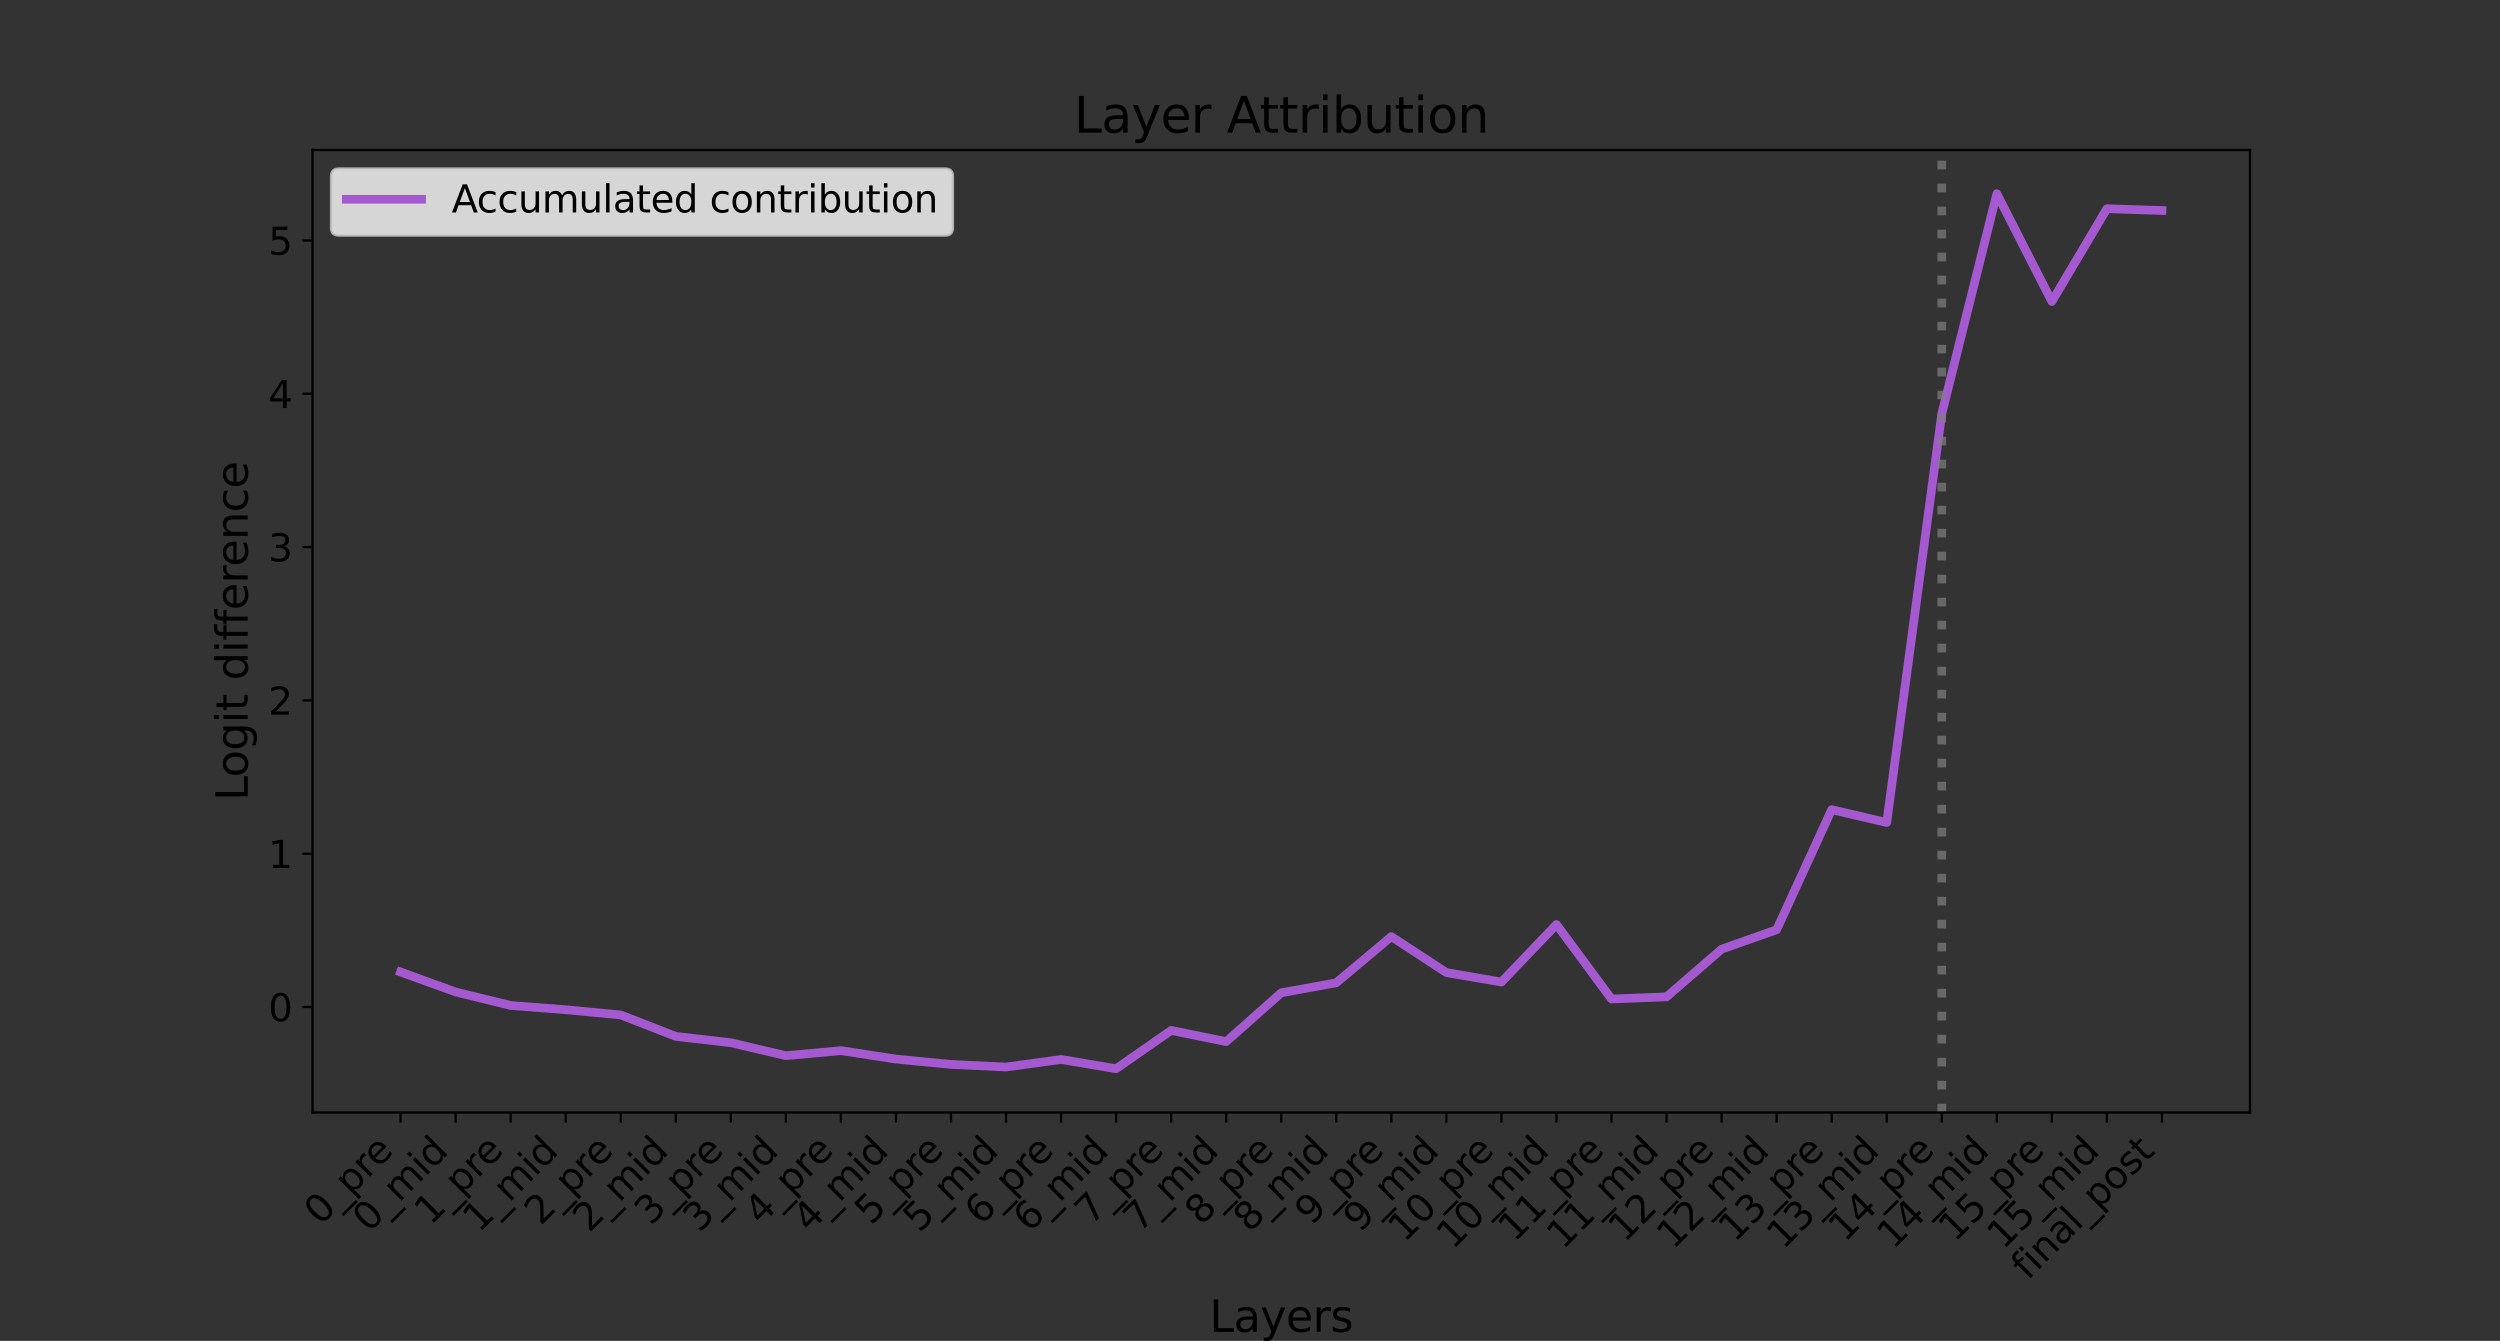 <?xml version="1.0" encoding="UTF-8" standalone="no"?>
<svg
   width="864pt"
   height="463.401pt"
   viewBox="0 0 864 463.401"
   version="1.1"
   id="svg295"
   xmlns:xlink="http://www.w3.org/1999/xlink"
   xmlns="http://www.w3.org/2000/svg"
   xmlns:svg="http://www.w3.org/2000/svg"
   xmlns:rdf="http://www.w3.org/1999/02/22-rdf-syntax-ns#"
   xmlns:cc="http://creativecommons.org/ns#"
   xmlns:dc="http://purl.org/dc/elements/1.1/">
  <rect x="0" y="0" width="864" height="463.401" fill="#333333" stroke="none"/>
  <defs
     id="defs1">
    <style
       type="text/css"
       id="style1">*{stroke-linejoin: round; stroke-linecap: butt}</style>
  </defs>
  <g
     id="figure_1">
    <g
       id="patch_1">
      <path
         d="M 0,432 H 864 V 0 H 0 Z"
         style="opacity:0;fill:none"
         id="path1" />
    </g>
    <g
       id="axes_1">
      <g
         id="patch_2">
        <path
           d="M 108,384.48 H 777.6 V 51.84 H 108 Z"
           style="fill:none"
           id="path2" />
      </g>
      <g
         id="matplotlib.axis_1">
        <g
           id="xtick_1">
          <g
             id="line2d_1">
            <defs
               id="defs2">
              <path
                 id="m84fe3a576f"
                 d="M 0,0 V 3.5"
                 style="stroke:#000000;stroke-width:0.8" />
            </defs>
            <g
               id="g2">
              <use
                 xlink:href="#m84fe3a576f"
                 x="138.436"
                 y="384.48"
                 style="stroke:#000000;stroke-width:0.8"
                 id="use2" />
            </g>
          </g>
          <g
             id="text_1">
            <!-- 0_pre -->
            <g
               transform="matrix(0.092,-0.092,-0.092,-0.092,110.76,423.811)"
               id="g7">
              <defs
                 id="defs3">
                <path
                   id="DejaVuSans-30"
                   d="m 2034,4250 q -487,0 -733,-480 -245,-479 -245,-1442 0,-959 245,-1439 246,-480 733,-480 491,0 736,480 246,480 246,1439 0,963 -246,1442 -245,480 -736,480 z m 0,500 q 785,0 1199,-621 414,-620 414,-1801 0,-1178 -414,-1799 -414,-620 -1199,-620 -784,0 -1198,620 -414,621 -414,1799 0,1181 414,1801 414,621 1198,621 z"
                   transform="scale(0.016)" />
                <path
                   id="DejaVuSans-5f"
                   d="m 3263,-1063 v -446 H -63 v 446 z"
                   transform="scale(0.016)" />
                <path
                   id="DejaVuSans-70"
                   d="M 1159,525 V -1331 H 581 v 4831 h 578 v -531 q 182,312 458,463 277,152 661,152 638,0 1036,-506 399,-506 399,-1331 0,-825 -399,-1332 -398,-506 -1036,-506 -384,0 -661,152 -276,152 -458,464 z m 1957,1222 q 0,634 -261,995 -261,361 -717,361 -457,0 -718,-361 -261,-361 -261,-995 0,-634 261,-995 261,-361 718,-361 456,0 717,361 261,361 261,995 z"
                   transform="scale(0.016)" />
                <path
                   id="DejaVuSans-72"
                   d="m 2631,2963 q -97,56 -211,82 -114,27 -251,27 -488,0 -749,-317 -261,-317 -261,-911 V 0 H 581 v 3500 h 578 v -544 q 182,319 472,473 291,155 707,155 59,0 131,-8 72,-7 159,-23 z"
                   transform="scale(0.016)" />
                <path
                   id="DejaVuSans-65"
                   d="M 3597,1894 V 1613 H 953 q 38,-594 358,-905 320,-311 892,-311 331,0 642,81 311,81 618,244 V 178 Q 3153,47 2828,-22 2503,-91 2169,-91 1331,-91 842,396 353,884 353,1716 q 0,859 464,1363 464,505 1252,505 706,0 1117,-455 411,-454 411,-1235 z m -575,169 q -6,471 -264,752 -258,282 -683,282 -481,0 -770,-272 -289,-272 -333,-766 z"
                   transform="scale(0.016)" />
              </defs>
              <use
                 xlink:href="#DejaVuSans-30"
                 id="use3" />
              <use
                 xlink:href="#DejaVuSans-5f"
                 transform="translate(63.623)"
                 id="use4" />
              <use
                 xlink:href="#DejaVuSans-70"
                 transform="translate(113.623)"
                 id="use5" />
              <use
                 xlink:href="#DejaVuSans-72"
                 transform="translate(177.1)"
                 id="use6" />
              <use
                 xlink:href="#DejaVuSans-65"
                 transform="translate(215.963)"
                 id="use7" />
            </g>
          </g>
        </g>
        <g
           id="xtick_2">
          <g
             id="line2d_2">
            <g
               id="g8">
              <use
                 xlink:href="#m84fe3a576f"
                 x="157.459"
                 y="384.48"
                 style="stroke:#000000;stroke-width:0.8"
                 id="use8" />
            </g>
          </g>
          <g
             id="text_2">
            <!-- 0_mid -->
            <g
               transform="matrix(0.092,-0.092,-0.092,-0.092,127.503,426.253)"
               id="g13">
              <defs
                 id="defs8">
                <path
                   id="DejaVuSans-6d"
                   d="m 3328,2828 q 216,388 516,572 300,184 706,184 547,0 844,-383 297,-382 297,-1088 V 0 h -578 v 2094 q 0,503 -179,746 -178,244 -543,244 -447,0 -707,-297 -259,-296 -259,-809 V 0 h -578 v 2094 q 0,506 -178,748 -178,242 -550,242 -441,0 -701,-298 -259,-298 -259,-808 V 0 H 581 v 3500 h 578 v -544 q 197,322 472,475 275,153 653,153 382,0 649,-194 267,-193 395,-562 z"
                   transform="scale(0.016)" />
                <path
                   id="DejaVuSans-69"
                   d="m 603,3500 h 575 V 0 H 603 Z m 0,1363 h 575 V 4134 H 603 Z"
                   transform="scale(0.016)" />
                <path
                   id="DejaVuSans-64"
                   d="m 2906,2969 v 1894 h 575 V 0 H 2906 V 525 Q 2725,213 2448,61 2172,-91 1784,-91 1150,-91 751,415 353,922 353,1747 q 0,825 398,1331 399,506 1033,506 388,0 664,-152 277,-151 458,-463 z M 947,1747 q 0,-634 261,-995 261,-361 717,-361 456,0 718,361 263,361 263,995 0,634 -263,995 -262,361 -718,361 -456,0 -717,-361 -261,-361 -261,-995 z"
                   transform="scale(0.016)" />
              </defs>
              <use
                 xlink:href="#DejaVuSans-30"
                 id="use9" />
              <use
                 xlink:href="#DejaVuSans-5f"
                 transform="translate(63.623)"
                 id="use10" />
              <use
                 xlink:href="#DejaVuSans-6d"
                 transform="translate(113.623)"
                 id="use11" />
              <use
                 xlink:href="#DejaVuSans-69"
                 transform="translate(211.035)"
                 id="use12" />
              <use
                 xlink:href="#DejaVuSans-64"
                 transform="translate(238.818)"
                 id="use13" />
            </g>
          </g>
        </g>
        <g
           id="xtick_3">
          <g
             id="line2d_3">
            <g
               id="g14">
              <use
                 xlink:href="#m84fe3a576f"
                 x="176.482"
                 y="384.48"
                 style="stroke:#000000;stroke-width:0.8"
                 id="use14" />
            </g>
          </g>
          <g
             id="text_3">
            <!-- 1_pre -->
            <g
               transform="matrix(0.092,-0.092,-0.092,-0.092,148.806,423.718)"
               id="g19">
              <defs
                 id="defs14">
                <path
                   id="DejaVuSans-31"
                   d="M 794,531 H 1825 V 4091 L 703,3866 v 575 l 1116,225 h 631 V 531 H 3481 V 0 H 794 Z"
                   transform="scale(0.016)" />
              </defs>
              <use
                 xlink:href="#DejaVuSans-31"
                 id="use15" />
              <use
                 xlink:href="#DejaVuSans-5f"
                 transform="translate(63.623)"
                 id="use16" />
              <use
                 xlink:href="#DejaVuSans-70"
                 transform="translate(113.623)"
                 id="use17" />
              <use
                 xlink:href="#DejaVuSans-72"
                 transform="translate(177.1)"
                 id="use18" />
              <use
                 xlink:href="#DejaVuSans-65"
                 transform="translate(215.963)"
                 id="use19" />
            </g>
          </g>
        </g>
        <g
           id="xtick_4">
          <g
             id="line2d_4">
            <g
               id="g20">
              <use
                 xlink:href="#m84fe3a576f"
                 x="195.505"
                 y="384.48"
                 style="stroke:#000000;stroke-width:0.8"
                 id="use20" />
            </g>
          </g>
          <g
             id="text_4">
            <!-- 1_mid -->
            <g
               transform="matrix(0.092,-0.092,-0.092,-0.092,165.549,426.253)"
               id="g25">
              <use
                 xlink:href="#DejaVuSans-31"
                 id="use21" />
              <use
                 xlink:href="#DejaVuSans-5f"
                 transform="translate(63.623)"
                 id="use22" />
              <use
                 xlink:href="#DejaVuSans-6d"
                 transform="translate(113.623)"
                 id="use23" />
              <use
                 xlink:href="#DejaVuSans-69"
                 transform="translate(211.035)"
                 id="use24" />
              <use
                 xlink:href="#DejaVuSans-64"
                 transform="translate(238.818)"
                 id="use25" />
            </g>
          </g>
        </g>
        <g
           id="xtick_5">
          <g
             id="line2d_5">
            <g
               id="g26">
              <use
                 xlink:href="#m84fe3a576f"
                 x="214.527"
                 y="384.48"
                 style="stroke:#000000;stroke-width:0.8"
                 id="use26" />
            </g>
          </g>
          <g
             id="text_5">
            <!-- 2_pre -->
            <g
               transform="matrix(0.092,-0.092,-0.092,-0.092,186.851,423.811)"
               id="g31">
              <defs
                 id="defs26">
                <path
                   id="DejaVuSans-32"
                   d="M 1228,531 H 3431 V 0 H 469 v 531 q 359,372 979,998 621,627 780,809 303,340 423,576 121,236 121,464 0,372 -261,606 -261,235 -680,235 -297,0 -627,-103 -329,-103 -704,-313 v 638 q 381,153 712,231 332,78 607,78 725,0 1156,-363 431,-362 431,-968 0,-288 -108,-546 -107,-257 -392,-607 -78,-91 -497,-524 Q 1991,1309 1228,531 Z"
                   transform="scale(0.016)" />
              </defs>
              <use
                 xlink:href="#DejaVuSans-32"
                 id="use27" />
              <use
                 xlink:href="#DejaVuSans-5f"
                 transform="translate(63.623)"
                 id="use28" />
              <use
                 xlink:href="#DejaVuSans-70"
                 transform="translate(113.623)"
                 id="use29" />
              <use
                 xlink:href="#DejaVuSans-72"
                 transform="translate(177.1)"
                 id="use30" />
              <use
                 xlink:href="#DejaVuSans-65"
                 transform="translate(215.963)"
                 id="use31" />
            </g>
          </g>
        </g>
        <g
           id="xtick_6">
          <g
             id="line2d_6">
            <g
               id="g32">
              <use
                 xlink:href="#m84fe3a576f"
                 x="233.55"
                 y="384.48"
                 style="stroke:#000000;stroke-width:0.8"
                 id="use32" />
            </g>
          </g>
          <g
             id="text_6">
            <!-- 2_mid -->
            <g
               transform="matrix(0.092,-0.092,-0.092,-0.092,203.594,426.253)"
               id="g37">
              <use
                 xlink:href="#DejaVuSans-32"
                 id="use33" />
              <use
                 xlink:href="#DejaVuSans-5f"
                 transform="translate(63.623)"
                 id="use34" />
              <use
                 xlink:href="#DejaVuSans-6d"
                 transform="translate(113.623)"
                 id="use35" />
              <use
                 xlink:href="#DejaVuSans-69"
                 transform="translate(211.035)"
                 id="use36" />
              <use
                 xlink:href="#DejaVuSans-64"
                 transform="translate(238.818)"
                 id="use37" />
            </g>
          </g>
        </g>
        <g
           id="xtick_7">
          <g
             id="line2d_7">
            <g
               id="g38">
              <use
                 xlink:href="#m84fe3a576f"
                 x="252.573"
                 y="384.48"
                 style="stroke:#000000;stroke-width:0.8"
                 id="use38" />
            </g>
          </g>
          <g
             id="text_7">
            <!-- 3_pre -->
            <g
               transform="matrix(0.092,-0.092,-0.092,-0.092,224.896,423.811)"
               id="g43">
              <defs
                 id="defs38">
                <path
                   id="DejaVuSans-33"
                   d="m 2597,2516 q 453,-97 707,-404 255,-306 255,-756 0,-690 -475,-1069 -475,-378 -1350,-378 -293,0 -604,58 -311,58 -642,174 v 609 q 262,-153 574,-231 313,-78 654,-78 593,0 904,234 311,234 311,681 0,413 -289,645 -289,233 -804,233 h -544 v 519 h 569 q 465,0 712,186 247,186 247,536 0,359 -255,551 -254,193 -729,193 -260,0 -557,-57 -297,-56 -653,-174 v 562 q 360,100 674,150 314,50 592,50 719,0 1137,-327 419,-326 419,-882 0,-388 -222,-655 -222,-267 -631,-370 z"
                   transform="scale(0.016)" />
              </defs>
              <use
                 xlink:href="#DejaVuSans-33"
                 id="use39" />
              <use
                 xlink:href="#DejaVuSans-5f"
                 transform="translate(63.623)"
                 id="use40" />
              <use
                 xlink:href="#DejaVuSans-70"
                 transform="translate(113.623)"
                 id="use41" />
              <use
                 xlink:href="#DejaVuSans-72"
                 transform="translate(177.1)"
                 id="use42" />
              <use
                 xlink:href="#DejaVuSans-65"
                 transform="translate(215.963)"
                 id="use43" />
            </g>
          </g>
        </g>
        <g
           id="xtick_8">
          <g
             id="line2d_8">
            <g
               id="g44">
              <use
                 xlink:href="#m84fe3a576f"
                 x="271.595"
                 y="384.48"
                 style="stroke:#000000;stroke-width:0.8"
                 id="use44" />
            </g>
          </g>
          <g
             id="text_8">
            <!-- 3_mid -->
            <g
               transform="matrix(0.092,-0.092,-0.092,-0.092,241.64,426.253)"
               id="g49">
              <use
                 xlink:href="#DejaVuSans-33"
                 id="use45" />
              <use
                 xlink:href="#DejaVuSans-5f"
                 transform="translate(63.623)"
                 id="use46" />
              <use
                 xlink:href="#DejaVuSans-6d"
                 transform="translate(113.623)"
                 id="use47" />
              <use
                 xlink:href="#DejaVuSans-69"
                 transform="translate(211.035)"
                 id="use48" />
              <use
                 xlink:href="#DejaVuSans-64"
                 transform="translate(238.818)"
                 id="use49" />
            </g>
          </g>
        </g>
        <g
           id="xtick_9">
          <g
             id="line2d_9">
            <g
               id="g50">
              <use
                 xlink:href="#m84fe3a576f"
                 x="290.618"
                 y="384.48"
                 style="stroke:#000000;stroke-width:0.8"
                 id="use50" />
            </g>
          </g>
          <g
             id="text_9">
            <!-- 4_pre -->
            <g
               transform="matrix(0.092,-0.092,-0.092,-0.092,262.942,423.718)"
               id="g55">
              <defs
                 id="defs50">
                <path
                   id="DejaVuSans-34"
                   d="M 2419,4116 825,1625 h 1594 z m -166,550 h 794 V 1625 h 666 V 1100 H 3047 V 0 H 2419 V 1100 H 313 v 609 z"
                   transform="scale(0.016)" />
              </defs>
              <use
                 xlink:href="#DejaVuSans-34"
                 id="use51" />
              <use
                 xlink:href="#DejaVuSans-5f"
                 transform="translate(63.623)"
                 id="use52" />
              <use
                 xlink:href="#DejaVuSans-70"
                 transform="translate(113.623)"
                 id="use53" />
              <use
                 xlink:href="#DejaVuSans-72"
                 transform="translate(177.1)"
                 id="use54" />
              <use
                 xlink:href="#DejaVuSans-65"
                 transform="translate(215.963)"
                 id="use55" />
            </g>
          </g>
        </g>
        <g
           id="xtick_10">
          <g
             id="line2d_10">
            <g
               id="g56">
              <use
                 xlink:href="#m84fe3a576f"
                 x="309.641"
                 y="384.48"
                 style="stroke:#000000;stroke-width:0.8"
                 id="use56" />
            </g>
          </g>
          <g
             id="text_10">
            <!-- 4_mid -->
            <g
               transform="matrix(0.092,-0.092,-0.092,-0.092,279.685,426.253)"
               id="g61">
              <use
                 xlink:href="#DejaVuSans-34"
                 id="use57" />
              <use
                 xlink:href="#DejaVuSans-5f"
                 transform="translate(63.623)"
                 id="use58" />
              <use
                 xlink:href="#DejaVuSans-6d"
                 transform="translate(113.623)"
                 id="use59" />
              <use
                 xlink:href="#DejaVuSans-69"
                 transform="translate(211.035)"
                 id="use60" />
              <use
                 xlink:href="#DejaVuSans-64"
                 transform="translate(238.818)"
                 id="use61" />
            </g>
          </g>
        </g>
        <g
           id="xtick_11">
          <g
             id="line2d_11">
            <g
               id="g62">
              <use
                 xlink:href="#m84fe3a576f"
                 x="328.664"
                 y="384.48"
                 style="stroke:#000000;stroke-width:0.8"
                 id="use62" />
            </g>
          </g>
          <g
             id="text_11">
            <!-- 5_pre -->
            <g
               transform="matrix(0.092,-0.092,-0.092,-0.092,300.987,423.718)"
               id="g67">
              <defs
                 id="defs62">
                <path
                   id="DejaVuSans-35"
                   d="M 691,4666 H 3169 V 4134 H 1269 V 2991 q 137,47 274,70 138,23 276,23 781,0 1237,-428 457,-428 457,-1159 Q 3513,744 3044,326 2575,-91 1722,-91 1428,-91 1123,-41 819,9 494,109 v 635 q 281,-153 581,-228 300,-75 634,-75 541,0 856,284 316,284 316,772 0,487 -316,771 -315,285 -856,285 -253,0 -505,-56 -251,-56 -513,-175 z"
                   transform="scale(0.016)" />
              </defs>
              <use
                 xlink:href="#DejaVuSans-35"
                 id="use63" />
              <use
                 xlink:href="#DejaVuSans-5f"
                 transform="translate(63.623)"
                 id="use64" />
              <use
                 xlink:href="#DejaVuSans-70"
                 transform="translate(113.623)"
                 id="use65" />
              <use
                 xlink:href="#DejaVuSans-72"
                 transform="translate(177.1)"
                 id="use66" />
              <use
                 xlink:href="#DejaVuSans-65"
                 transform="translate(215.963)"
                 id="use67" />
            </g>
          </g>
        </g>
        <g
           id="xtick_12">
          <g
             id="line2d_12">
            <g
               id="g68">
              <use
                 xlink:href="#m84fe3a576f"
                 x="347.686"
                 y="384.48"
                 style="stroke:#000000;stroke-width:0.8"
                 id="use68" />
            </g>
          </g>
          <g
             id="text_12">
            <!-- 5_mid -->
            <g
               transform="matrix(0.092,-0.092,-0.092,-0.092,317.731,426.253)"
               id="g73">
              <use
                 xlink:href="#DejaVuSans-35"
                 id="use69" />
              <use
                 xlink:href="#DejaVuSans-5f"
                 transform="translate(63.623)"
                 id="use70" />
              <use
                 xlink:href="#DejaVuSans-6d"
                 transform="translate(113.623)"
                 id="use71" />
              <use
                 xlink:href="#DejaVuSans-69"
                 transform="translate(211.035)"
                 id="use72" />
              <use
                 xlink:href="#DejaVuSans-64"
                 transform="translate(238.818)"
                 id="use73" />
            </g>
          </g>
        </g>
        <g
           id="xtick_13">
          <g
             id="line2d_13">
            <g
               id="g74">
              <use
                 xlink:href="#m84fe3a576f"
                 x="366.709"
                 y="384.48"
                 style="stroke:#000000;stroke-width:0.8"
                 id="use74" />
            </g>
          </g>
          <g
             id="text_13">
            <!-- 6_pre -->
            <g
               transform="matrix(0.092,-0.092,-0.092,-0.092,339.033,423.811)"
               id="g79">
              <defs
                 id="defs74">
                <path
                   id="DejaVuSans-36"
                   d="m 2113,2584 q -425,0 -674,-291 -248,-290 -248,-796 0,-503 248,-796 249,-292 674,-292 425,0 673,292 248,293 248,796 0,506 -248,796 -248,291 -673,291 z m 1253,1979 v -575 q -238,112 -480,171 -242,60 -480,60 -625,0 -955,-422 -329,-422 -376,-1275 184,272 462,417 279,145 613,145 703,0 1111,-427 408,-426 408,-1160 0,-719 -425,-1154 -425,-434 -1131,-434 -810,0 -1238,620 -428,621 -428,1799 0,1106 525,1764 525,658 1409,658 238,0 480,-47 242,-47 505,-140 z"
                   transform="scale(0.016)" />
              </defs>
              <use
                 xlink:href="#DejaVuSans-36"
                 id="use75" />
              <use
                 xlink:href="#DejaVuSans-5f"
                 transform="translate(63.623)"
                 id="use76" />
              <use
                 xlink:href="#DejaVuSans-70"
                 transform="translate(113.623)"
                 id="use77" />
              <use
                 xlink:href="#DejaVuSans-72"
                 transform="translate(177.1)"
                 id="use78" />
              <use
                 xlink:href="#DejaVuSans-65"
                 transform="translate(215.963)"
                 id="use79" />
            </g>
          </g>
        </g>
        <g
           id="xtick_14">
          <g
             id="line2d_14">
            <g
               id="g80">
              <use
                 xlink:href="#m84fe3a576f"
                 x="385.732"
                 y="384.48"
                 style="stroke:#000000;stroke-width:0.8"
                 id="use80" />
            </g>
          </g>
          <g
             id="text_14">
            <!-- 6_mid -->
            <g
               transform="matrix(0.092,-0.092,-0.092,-0.092,355.776,426.253)"
               id="g85">
              <use
                 xlink:href="#DejaVuSans-36"
                 id="use81" />
              <use
                 xlink:href="#DejaVuSans-5f"
                 transform="translate(63.623)"
                 id="use82" />
              <use
                 xlink:href="#DejaVuSans-6d"
                 transform="translate(113.623)"
                 id="use83" />
              <use
                 xlink:href="#DejaVuSans-69"
                 transform="translate(211.035)"
                 id="use84" />
              <use
                 xlink:href="#DejaVuSans-64"
                 transform="translate(238.818)"
                 id="use85" />
            </g>
          </g>
        </g>
        <g
           id="xtick_15">
          <g
             id="line2d_15">
            <g
               id="g86">
              <use
                 xlink:href="#m84fe3a576f"
                 x="404.755"
                 y="384.48"
                 style="stroke:#000000;stroke-width:0.8"
                 id="use86" />
            </g>
          </g>
          <g
             id="text_15">
            <!-- 7_pre -->
            <g
               transform="matrix(0.092,-0.092,-0.092,-0.092,377.078,423.718)"
               id="g91">
              <defs
                 id="defs86">
                <path
                   id="DejaVuSans-37"
                   d="M 525,4666 H 3525 V 4397 L 1831,0 H 1172 L 2766,4134 H 525 Z"
                   transform="scale(0.016)" />
              </defs>
              <use
                 xlink:href="#DejaVuSans-37"
                 id="use87" />
              <use
                 xlink:href="#DejaVuSans-5f"
                 transform="translate(63.623)"
                 id="use88" />
              <use
                 xlink:href="#DejaVuSans-70"
                 transform="translate(113.623)"
                 id="use89" />
              <use
                 xlink:href="#DejaVuSans-72"
                 transform="translate(177.1)"
                 id="use90" />
              <use
                 xlink:href="#DejaVuSans-65"
                 transform="translate(215.963)"
                 id="use91" />
            </g>
          </g>
        </g>
        <g
           id="xtick_16">
          <g
             id="line2d_16">
            <g
               id="g92">
              <use
                 xlink:href="#m84fe3a576f"
                 x="423.777"
                 y="384.48"
                 style="stroke:#000000;stroke-width:0.8"
                 id="use92" />
            </g>
          </g>
          <g
             id="text_16">
            <!-- 7_mid -->
            <g
               transform="matrix(0.092,-0.092,-0.092,-0.092,393.822,426.253)"
               id="g97">
              <use
                 xlink:href="#DejaVuSans-37"
                 id="use93" />
              <use
                 xlink:href="#DejaVuSans-5f"
                 transform="translate(63.623)"
                 id="use94" />
              <use
                 xlink:href="#DejaVuSans-6d"
                 transform="translate(113.623)"
                 id="use95" />
              <use
                 xlink:href="#DejaVuSans-69"
                 transform="translate(211.035)"
                 id="use96" />
              <use
                 xlink:href="#DejaVuSans-64"
                 transform="translate(238.818)"
                 id="use97" />
            </g>
          </g>
        </g>
        <g
           id="xtick_17">
          <g
             id="line2d_17">
            <g
               id="g98">
              <use
                 xlink:href="#m84fe3a576f"
                 x="442.8"
                 y="384.48"
                 style="stroke:#000000;stroke-width:0.8"
                 id="use98" />
            </g>
          </g>
          <g
             id="text_17">
            <!-- 8_pre -->
            <g
               transform="matrix(0.092,-0.092,-0.092,-0.092,415.124,423.811)"
               id="g103">
              <defs
                 id="defs98">
                <path
                   id="DejaVuSans-38"
                   d="m 2034,2216 q -450,0 -708,-241 -257,-241 -257,-662 0,-422 257,-663 258,-241 708,-241 450,0 709,242 260,243 260,662 0,421 -258,662 -257,241 -711,241 z m -631,268 q -406,100 -633,378 -226,279 -226,679 0,559 398,884 399,325 1092,325 697,0 1094,-325 397,-325 397,-884 0,-400 -227,-679 -226,-278 -629,-378 456,-106 710,-416 255,-309 255,-755 Q 3634,634 3220,271 2806,-91 2034,-91 1263,-91 848,271 434,634 434,1313 q 0,446 256,755 257,310 713,416 z m -231,997 q 0,-362 226,-565 227,-203 636,-203 407,0 636,203 230,203 230,565 0,363 -230,566 -229,203 -636,203 -409,0 -636,-203 -226,-203 -226,-566 z"
                   transform="scale(0.016)" />
              </defs>
              <use
                 xlink:href="#DejaVuSans-38"
                 id="use99" />
              <use
                 xlink:href="#DejaVuSans-5f"
                 transform="translate(63.623)"
                 id="use100" />
              <use
                 xlink:href="#DejaVuSans-70"
                 transform="translate(113.623)"
                 id="use101" />
              <use
                 xlink:href="#DejaVuSans-72"
                 transform="translate(177.1)"
                 id="use102" />
              <use
                 xlink:href="#DejaVuSans-65"
                 transform="translate(215.963)"
                 id="use103" />
            </g>
          </g>
        </g>
        <g
           id="xtick_18">
          <g
             id="line2d_18">
            <g
               id="g104">
              <use
                 xlink:href="#m84fe3a576f"
                 x="461.823"
                 y="384.48"
                 style="stroke:#000000;stroke-width:0.8"
                 id="use104" />
            </g>
          </g>
          <g
             id="text_18">
            <!-- 8_mid -->
            <g
               transform="matrix(0.092,-0.092,-0.092,-0.092,431.867,426.253)"
               id="g109">
              <use
                 xlink:href="#DejaVuSans-38"
                 id="use105" />
              <use
                 xlink:href="#DejaVuSans-5f"
                 transform="translate(63.623)"
                 id="use106" />
              <use
                 xlink:href="#DejaVuSans-6d"
                 transform="translate(113.623)"
                 id="use107" />
              <use
                 xlink:href="#DejaVuSans-69"
                 transform="translate(211.035)"
                 id="use108" />
              <use
                 xlink:href="#DejaVuSans-64"
                 transform="translate(238.818)"
                 id="use109" />
            </g>
          </g>
        </g>
        <g
           id="xtick_19">
          <g
             id="line2d_19">
            <g
               id="g110">
              <use
                 xlink:href="#m84fe3a576f"
                 x="480.845"
                 y="384.48"
                 style="stroke:#000000;stroke-width:0.8"
                 id="use110" />
            </g>
          </g>
          <g
             id="text_19">
            <!-- 9_pre -->
            <g
               transform="matrix(0.092,-0.092,-0.092,-0.092,453.169,423.811)"
               id="g115">
              <defs
                 id="defs110">
                <path
                   id="DejaVuSans-39"
                   d="m 703,97 v 575 q 238,-113 481,-172 244,-59 479,-59 625,0 954,420 330,420 377,1277 -181,-269 -460,-413 -278,-144 -615,-144 -700,0 -1108,423 -408,424 -408,1159 0,718 425,1152 425,435 1131,435 810,0 1236,-621 427,-620 427,-1801 Q 3622,1225 3098,567 2575,-91 1691,-91 1453,-91 1209,-44 966,3 703,97 Z m 1256,1978 q 425,0 673,290 249,291 249,798 0,503 -249,795 -248,292 -673,292 -425,0 -673,-292 -248,-292 -248,-795 0,-507 248,-798 248,-290 673,-290 z"
                   transform="scale(0.016)" />
              </defs>
              <use
                 xlink:href="#DejaVuSans-39"
                 id="use111" />
              <use
                 xlink:href="#DejaVuSans-5f"
                 transform="translate(63.623)"
                 id="use112" />
              <use
                 xlink:href="#DejaVuSans-70"
                 transform="translate(113.623)"
                 id="use113" />
              <use
                 xlink:href="#DejaVuSans-72"
                 transform="translate(177.1)"
                 id="use114" />
              <use
                 xlink:href="#DejaVuSans-65"
                 transform="translate(215.963)"
                 id="use115" />
            </g>
          </g>
        </g>
        <g
           id="xtick_20">
          <g
             id="line2d_20">
            <g
               id="g116">
              <use
                 xlink:href="#m84fe3a576f"
                 x="499.868"
                 y="384.48"
                 style="stroke:#000000;stroke-width:0.8"
                 id="use116" />
            </g>
          </g>
          <g
             id="text_20">
            <!-- 9_mid -->
            <g
               transform="matrix(0.092,-0.092,-0.092,-0.092,469.912,426.253)"
               id="g121">
              <use
                 xlink:href="#DejaVuSans-39"
                 id="use117" />
              <use
                 xlink:href="#DejaVuSans-5f"
                 transform="translate(63.623)"
                 id="use118" />
              <use
                 xlink:href="#DejaVuSans-6d"
                 transform="translate(113.623)"
                 id="use119" />
              <use
                 xlink:href="#DejaVuSans-69"
                 transform="translate(211.035)"
                 id="use120" />
              <use
                 xlink:href="#DejaVuSans-64"
                 transform="translate(238.818)"
                 id="use121" />
            </g>
          </g>
        </g>
        <g
           id="xtick_21">
          <g
             id="line2d_21">
            <g
               id="g122">
              <use
                 xlink:href="#m84fe3a576f"
                 x="518.891"
                 y="384.48"
                 style="stroke:#000000;stroke-width:0.8"
                 id="use122" />
            </g>
          </g>
          <g
             id="text_21">
            <!-- 10_pre -->
            <g
               transform="matrix(0.092,-0.092,-0.092,-0.092,485.366,429.66)"
               id="g128">
              <use
                 xlink:href="#DejaVuSans-31"
                 id="use123" />
              <use
                 xlink:href="#DejaVuSans-30"
                 transform="translate(63.623)"
                 id="use124" />
              <use
                 xlink:href="#DejaVuSans-5f"
                 transform="translate(127.246)"
                 id="use125" />
              <use
                 xlink:href="#DejaVuSans-70"
                 transform="translate(177.246)"
                 id="use126" />
              <use
                 xlink:href="#DejaVuSans-72"
                 transform="translate(240.723)"
                 id="use127" />
              <use
                 xlink:href="#DejaVuSans-65"
                 transform="translate(279.586)"
                 id="use128" />
            </g>
          </g>
        </g>
        <g
           id="xtick_22">
          <g
             id="line2d_22">
            <g
               id="g129">
              <use
                 xlink:href="#m84fe3a576f"
                 x="537.914"
                 y="384.48"
                 style="stroke:#000000;stroke-width:0.8"
                 id="use129" />
            </g>
          </g>
          <g
             id="text_22">
            <!-- 10_mid -->
            <g
               transform="matrix(0.092,-0.092,-0.092,-0.092,502.109,432.102)"
               id="g135">
              <use
                 xlink:href="#DejaVuSans-31"
                 id="use130" />
              <use
                 xlink:href="#DejaVuSans-30"
                 transform="translate(63.623)"
                 id="use131" />
              <use
                 xlink:href="#DejaVuSans-5f"
                 transform="translate(127.246)"
                 id="use132" />
              <use
                 xlink:href="#DejaVuSans-6d"
                 transform="translate(177.246)"
                 id="use133" />
              <use
                 xlink:href="#DejaVuSans-69"
                 transform="translate(274.658)"
                 id="use134" />
              <use
                 xlink:href="#DejaVuSans-64"
                 transform="translate(302.441)"
                 id="use135" />
            </g>
          </g>
        </g>
        <g
           id="xtick_23">
          <g
             id="line2d_23">
            <g
               id="g136">
              <use
                 xlink:href="#m84fe3a576f"
                 x="556.936"
                 y="384.48"
                 style="stroke:#000000;stroke-width:0.8"
                 id="use136" />
            </g>
          </g>
          <g
             id="text_23">
            <!-- 11_pre -->
            <g
               transform="matrix(0.092,-0.092,-0.092,-0.092,523.411,429.567)"
               id="g142">
              <use
                 xlink:href="#DejaVuSans-31"
                 id="use137" />
              <use
                 xlink:href="#DejaVuSans-31"
                 transform="translate(63.623)"
                 id="use138" />
              <use
                 xlink:href="#DejaVuSans-5f"
                 transform="translate(127.246)"
                 id="use139" />
              <use
                 xlink:href="#DejaVuSans-70"
                 transform="translate(177.246)"
                 id="use140" />
              <use
                 xlink:href="#DejaVuSans-72"
                 transform="translate(240.723)"
                 id="use141" />
              <use
                 xlink:href="#DejaVuSans-65"
                 transform="translate(279.586)"
                 id="use142" />
            </g>
          </g>
        </g>
        <g
           id="xtick_24">
          <g
             id="line2d_24">
            <g
               id="g143">
              <use
                 xlink:href="#m84fe3a576f"
                 x="575.959"
                 y="384.48"
                 style="stroke:#000000;stroke-width:0.8"
                 id="use143" />
            </g>
          </g>
          <g
             id="text_24">
            <!-- 11_mid -->
            <g
               transform="matrix(0.092,-0.092,-0.092,-0.092,540.155,432.102)"
               id="g149">
              <use
                 xlink:href="#DejaVuSans-31"
                 id="use144" />
              <use
                 xlink:href="#DejaVuSans-31"
                 transform="translate(63.623)"
                 id="use145" />
              <use
                 xlink:href="#DejaVuSans-5f"
                 transform="translate(127.246)"
                 id="use146" />
              <use
                 xlink:href="#DejaVuSans-6d"
                 transform="translate(177.246)"
                 id="use147" />
              <use
                 xlink:href="#DejaVuSans-69"
                 transform="translate(274.658)"
                 id="use148" />
              <use
                 xlink:href="#DejaVuSans-64"
                 transform="translate(302.441)"
                 id="use149" />
            </g>
          </g>
        </g>
        <g
           id="xtick_25">
          <g
             id="line2d_25">
            <g
               id="g150">
              <use
                 xlink:href="#m84fe3a576f"
                 x="594.982"
                 y="384.48"
                 style="stroke:#000000;stroke-width:0.8"
                 id="use150" />
            </g>
          </g>
          <g
             id="text_25">
            <!-- 12_pre -->
            <g
               transform="matrix(0.092,-0.092,-0.092,-0.092,561.457,429.66)"
               id="g156">
              <use
                 xlink:href="#DejaVuSans-31"
                 id="use151" />
              <use
                 xlink:href="#DejaVuSans-32"
                 transform="translate(63.623)"
                 id="use152" />
              <use
                 xlink:href="#DejaVuSans-5f"
                 transform="translate(127.246)"
                 id="use153" />
              <use
                 xlink:href="#DejaVuSans-70"
                 transform="translate(177.246)"
                 id="use154" />
              <use
                 xlink:href="#DejaVuSans-72"
                 transform="translate(240.723)"
                 id="use155" />
              <use
                 xlink:href="#DejaVuSans-65"
                 transform="translate(279.586)"
                 id="use156" />
            </g>
          </g>
        </g>
        <g
           id="xtick_26">
          <g
             id="line2d_26">
            <g
               id="g157">
              <use
                 xlink:href="#m84fe3a576f"
                 x="614.005"
                 y="384.48"
                 style="stroke:#000000;stroke-width:0.8"
                 id="use157" />
            </g>
          </g>
          <g
             id="text_26">
            <!-- 12_mid -->
            <g
               transform="matrix(0.092,-0.092,-0.092,-0.092,578.2,432.102)"
               id="g163">
              <use
                 xlink:href="#DejaVuSans-31"
                 id="use158" />
              <use
                 xlink:href="#DejaVuSans-32"
                 transform="translate(63.623)"
                 id="use159" />
              <use
                 xlink:href="#DejaVuSans-5f"
                 transform="translate(127.246)"
                 id="use160" />
              <use
                 xlink:href="#DejaVuSans-6d"
                 transform="translate(177.246)"
                 id="use161" />
              <use
                 xlink:href="#DejaVuSans-69"
                 transform="translate(274.658)"
                 id="use162" />
              <use
                 xlink:href="#DejaVuSans-64"
                 transform="translate(302.441)"
                 id="use163" />
            </g>
          </g>
        </g>
        <g
           id="xtick_27">
          <g
             id="line2d_27">
            <g
               id="g164">
              <use
                 xlink:href="#m84fe3a576f"
                 x="633.027"
                 y="384.48"
                 style="stroke:#000000;stroke-width:0.8"
                 id="use164" />
            </g>
          </g>
          <g
             id="text_27">
            <!-- 13_pre -->
            <g
               transform="matrix(0.092,-0.092,-0.092,-0.092,599.502,429.66)"
               id="g170">
              <use
                 xlink:href="#DejaVuSans-31"
                 id="use165" />
              <use
                 xlink:href="#DejaVuSans-33"
                 transform="translate(63.623)"
                 id="use166" />
              <use
                 xlink:href="#DejaVuSans-5f"
                 transform="translate(127.246)"
                 id="use167" />
              <use
                 xlink:href="#DejaVuSans-70"
                 transform="translate(177.246)"
                 id="use168" />
              <use
                 xlink:href="#DejaVuSans-72"
                 transform="translate(240.723)"
                 id="use169" />
              <use
                 xlink:href="#DejaVuSans-65"
                 transform="translate(279.586)"
                 id="use170" />
            </g>
          </g>
        </g>
        <g
           id="xtick_28">
          <g
             id="line2d_28">
            <g
               id="g171">
              <use
                 xlink:href="#m84fe3a576f"
                 x="652.05"
                 y="384.48"
                 style="stroke:#000000;stroke-width:0.8"
                 id="use171" />
            </g>
          </g>
          <g
             id="text_28">
            <!-- 13_mid -->
            <g
               transform="matrix(0.092,-0.092,-0.092,-0.092,616.246,432.102)"
               id="g177">
              <use
                 xlink:href="#DejaVuSans-31"
                 id="use172" />
              <use
                 xlink:href="#DejaVuSans-33"
                 transform="translate(63.623)"
                 id="use173" />
              <use
                 xlink:href="#DejaVuSans-5f"
                 transform="translate(127.246)"
                 id="use174" />
              <use
                 xlink:href="#DejaVuSans-6d"
                 transform="translate(177.246)"
                 id="use175" />
              <use
                 xlink:href="#DejaVuSans-69"
                 transform="translate(274.658)"
                 id="use176" />
              <use
                 xlink:href="#DejaVuSans-64"
                 transform="translate(302.441)"
                 id="use177" />
            </g>
          </g>
        </g>
        <g
           id="xtick_29">
          <g
             id="line2d_29">
            <g
               id="g178">
              <use
                 xlink:href="#m84fe3a576f"
                 x="671.073"
                 y="384.48"
                 style="stroke:#000000;stroke-width:0.8"
                 id="use178" />
            </g>
          </g>
          <g
             id="text_29">
            <!-- 14_pre -->
            <g
               transform="matrix(0.092,-0.092,-0.092,-0.092,637.548,429.567)"
               id="g184">
              <use
                 xlink:href="#DejaVuSans-31"
                 id="use179" />
              <use
                 xlink:href="#DejaVuSans-34"
                 transform="translate(63.623)"
                 id="use180" />
              <use
                 xlink:href="#DejaVuSans-5f"
                 transform="translate(127.246)"
                 id="use181" />
              <use
                 xlink:href="#DejaVuSans-70"
                 transform="translate(177.246)"
                 id="use182" />
              <use
                 xlink:href="#DejaVuSans-72"
                 transform="translate(240.723)"
                 id="use183" />
              <use
                 xlink:href="#DejaVuSans-65"
                 transform="translate(279.586)"
                 id="use184" />
            </g>
          </g>
        </g>
        <g
           id="xtick_30">
          <g
             id="line2d_30">
            <g
               id="g185">
              <use
                 xlink:href="#m84fe3a576f"
                 x="690.095"
                 y="384.48"
                 style="stroke:#000000;stroke-width:0.8"
                 id="use185" />
            </g>
          </g>
          <g
             id="text_30">
            <!-- 14_mid -->
            <g
               transform="matrix(0.092,-0.092,-0.092,-0.092,654.291,432.102)"
               id="g191">
              <use
                 xlink:href="#DejaVuSans-31"
                 id="use186" />
              <use
                 xlink:href="#DejaVuSans-34"
                 transform="translate(63.623)"
                 id="use187" />
              <use
                 xlink:href="#DejaVuSans-5f"
                 transform="translate(127.246)"
                 id="use188" />
              <use
                 xlink:href="#DejaVuSans-6d"
                 transform="translate(177.246)"
                 id="use189" />
              <use
                 xlink:href="#DejaVuSans-69"
                 transform="translate(274.658)"
                 id="use190" />
              <use
                 xlink:href="#DejaVuSans-64"
                 transform="translate(302.441)"
                 id="use191" />
            </g>
          </g>
        </g>
        <g
           id="xtick_31">
          <g
             id="line2d_31">
            <g
               id="g192">
              <use
                 xlink:href="#m84fe3a576f"
                 x="709.118"
                 y="384.48"
                 style="stroke:#000000;stroke-width:0.8"
                 id="use192" />
            </g>
          </g>
          <g
             id="text_31">
            <!-- 15_pre -->
            <g
               transform="matrix(0.092,-0.092,-0.092,-0.092,675.593,429.567)"
               id="g198">
              <use
                 xlink:href="#DejaVuSans-31"
                 id="use193" />
              <use
                 xlink:href="#DejaVuSans-35"
                 transform="translate(63.623)"
                 id="use194" />
              <use
                 xlink:href="#DejaVuSans-5f"
                 transform="translate(127.246)"
                 id="use195" />
              <use
                 xlink:href="#DejaVuSans-70"
                 transform="translate(177.246)"
                 id="use196" />
              <use
                 xlink:href="#DejaVuSans-72"
                 transform="translate(240.723)"
                 id="use197" />
              <use
                 xlink:href="#DejaVuSans-65"
                 transform="translate(279.586)"
                 id="use198" />
            </g>
          </g>
        </g>
        <g
           id="xtick_32">
          <g
             id="line2d_32">
            <g
               id="g199">
              <use
                 xlink:href="#m84fe3a576f"
                 x="728.141"
                 y="384.48"
                 style="stroke:#000000;stroke-width:0.8"
                 id="use199" />
            </g>
          </g>
          <g
             id="text_32">
            <!-- 15_mid -->
            <g
               transform="matrix(0.092,-0.092,-0.092,-0.092,692.337,432.102)"
               id="g205">
              <use
                 xlink:href="#DejaVuSans-31"
                 id="use200" />
              <use
                 xlink:href="#DejaVuSans-35"
                 transform="translate(63.623)"
                 id="use201" />
              <use
                 xlink:href="#DejaVuSans-5f"
                 transform="translate(127.246)"
                 id="use202" />
              <use
                 xlink:href="#DejaVuSans-6d"
                 transform="translate(177.246)"
                 id="use203" />
              <use
                 xlink:href="#DejaVuSans-69"
                 transform="translate(274.658)"
                 id="use204" />
              <use
                 xlink:href="#DejaVuSans-64"
                 transform="translate(302.441)"
                 id="use205" />
            </g>
          </g>
        </g>
        <g
           id="xtick_33">
          <g
             id="line2d_33">
            <g
               id="g206">
              <use
                 xlink:href="#m84fe3a576f"
                 x="747.164"
                 y="384.48"
                 style="stroke:#000000;stroke-width:0.8"
                 id="use206" />
            </g>
          </g>
          <g
             id="text_33">
            <!-- final_post -->
            <g
               transform="matrix(0.092,-0.092,-0.092,-0.092,700.745,442.716)"
               id="g216">
              <defs
                 id="defs206">
                <path
                   id="DejaVuSans-66"
                   d="m 2375,4863 v -479 h -550 q -309,0 -430,-125 -120,-125 -120,-450 v -309 h 947 V 3053 H 1275 V 0 H 697 V 3053 H 147 v 447 h 550 v 244 q 0,584 272,851 272,268 862,268 z"
                   transform="scale(0.016)" />
                <path
                   id="DejaVuSans-6e"
                   d="M 3513,2113 V 0 h -575 v 2094 q 0,497 -194,743 -194,247 -581,247 -466,0 -735,-297 -269,-296 -269,-809 V 0 H 581 v 3500 h 578 v -544 q 207,316 486,472 280,156 646,156 603,0 912,-373 310,-373 310,-1098 z"
                   transform="scale(0.016)" />
                <path
                   id="DejaVuSans-61"
                   d="m 2194,1759 q -697,0 -966,-159 -269,-159 -269,-544 0,-306 202,-486 202,-179 548,-179 479,0 768,339 289,339 289,901 v 128 z m 1147,238 V 0 H 2766 V 531 Q 2569,213 2275,61 1981,-91 1556,-91 q -537,0 -855,302 -317,302 -317,808 0,590 395,890 396,300 1180,300 h 807 v 57 q 0,397 -261,614 -261,217 -733,217 -300,0 -585,-72 -284,-72 -546,-216 v 532 q 315,122 612,182 297,61 578,61 760,0 1135,-394 375,-393 375,-1193 z"
                   transform="scale(0.016)" />
                <path
                   id="DejaVuSans-6c"
                   d="m 603,4863 h 575 V 0 H 603 Z"
                   transform="scale(0.016)" />
                <path
                   id="DejaVuSans-6f"
                   d="m 1959,3097 q -462,0 -731,-361 -269,-361 -269,-989 0,-628 267,-989 268,-361 733,-361 460,0 728,362 269,363 269,988 0,622 -269,986 -268,364 -728,364 z m 0,487 q 750,0 1178,-488 429,-487 429,-1349 Q 3566,888 3137,398 2709,-91 1959,-91 1206,-91 779,398 353,888 353,1747 q 0,862 426,1349 427,488 1180,488 z"
                   transform="scale(0.016)" />
                <path
                   id="DejaVuSans-73"
                   d="m 2834,3397 v -544 q -243,125 -506,187 -262,63 -544,63 -428,0 -642,-131 -214,-131 -214,-394 0,-200 153,-314 153,-114 616,-217 l 197,-44 q 612,-131 870,-370 258,-239 258,-667 0,-488 -386,-773 Q 2250,-91 1575,-91 1294,-91 989,-36 684,19 347,128 v 594 q 319,-166 628,-249 309,-82 613,-82 406,0 624,139 219,139 219,392 0,234 -158,359 -157,125 -692,241 l -200,47 q -534,112 -772,345 -237,233 -237,639 0,494 350,762 350,269 994,269 318,0 599,-47 282,-46 519,-140 z"
                   transform="scale(0.016)" />
                <path
                   id="DejaVuSans-74"
                   d="M 1172,4494 V 3500 H 2356 V 3053 H 1172 V 1153 q 0,-428 117,-550 117,-122 477,-122 h 590 V 0 H 1766 Q 1100,0 847,248 594,497 594,1153 V 3053 H 172 v 447 h 422 v 994 z"
                   transform="scale(0.016)" />
              </defs>
              <use
                 xlink:href="#DejaVuSans-66"
                 id="use207" />
              <use
                 xlink:href="#DejaVuSans-69"
                 transform="translate(35.205)"
                 id="use208" />
              <use
                 xlink:href="#DejaVuSans-6e"
                 transform="translate(62.988)"
                 id="use209" />
              <use
                 xlink:href="#DejaVuSans-61"
                 transform="translate(126.367)"
                 id="use210" />
              <use
                 xlink:href="#DejaVuSans-6c"
                 transform="translate(187.646)"
                 id="use211" />
              <use
                 xlink:href="#DejaVuSans-5f"
                 transform="translate(215.43)"
                 id="use212" />
              <use
                 xlink:href="#DejaVuSans-70"
                 transform="translate(265.43)"
                 id="use213" />
              <use
                 xlink:href="#DejaVuSans-6f"
                 transform="translate(328.906)"
                 id="use214" />
              <use
                 xlink:href="#DejaVuSans-73"
                 transform="translate(390.088)"
                 id="use215" />
              <use
                 xlink:href="#DejaVuSans-74"
                 transform="translate(442.188)"
                 id="use216" />
            </g>
          </g>
        </g>
        <g
           id="text_34">
          <!-- Layers -->
          <g
             transform="matrix(0.15,0,0,-0.15,417.981,460.281)"
             id="g222">
            <defs
               id="defs216">
              <path
                 id="DejaVuSans-4c"
                 d="m 628,4666 h 631 V 531 H 3531 V 0 H 628 Z"
                 transform="scale(0.016)" />
              <path
                 id="DejaVuSans-79"
                 d="m 2059,-325 q -243,-625 -475,-815 -231,-191 -618,-191 H 506 v 481 h 338 q 237,0 368,113 132,112 291,531 L 1606,56 191,3500 H 800 L 1894,763 2988,3500 h 609 z"
                 transform="scale(0.016)" />
            </defs>
            <use
               xlink:href="#DejaVuSans-4c"
               id="use217" />
            <use
               xlink:href="#DejaVuSans-61"
               transform="translate(55.713)"
               id="use218" />
            <use
               xlink:href="#DejaVuSans-79"
               transform="translate(116.992)"
               id="use219" />
            <use
               xlink:href="#DejaVuSans-65"
               transform="translate(176.172)"
               id="use220" />
            <use
               xlink:href="#DejaVuSans-72"
               transform="translate(237.695)"
               id="use221" />
            <use
               xlink:href="#DejaVuSans-73"
               transform="translate(278.809)"
               id="use222" />
          </g>
        </g>
      </g>
      <g
         id="matplotlib.axis_2">
        <g
           id="ytick_1">
          <g
             id="line2d_34">
            <defs
               id="defs222">
              <path
                 id="m8fbdc59c26"
                 d="M 0,0 H -3.5"
                 style="stroke:#000000;stroke-width:0.8" />
            </defs>
            <g
               id="g223">
              <use
                 xlink:href="#m8fbdc59c26"
                 x="108"
                 y="348.017"
                 style="stroke:#000000;stroke-width:0.8"
                 id="use223" />
            </g>
          </g>
          <g
             id="text_35">
            <!-- 0 -->
            <g
               transform="matrix(0.13,0,0,-0.13,92.729,352.956)"
               id="g224">
              <use
                 xlink:href="#DejaVuSans-30"
                 id="use224" />
            </g>
          </g>
        </g>
        <g
           id="ytick_2">
          <g
             id="line2d_35">
            <g
               id="g225">
              <use
                 xlink:href="#m8fbdc59c26"
                 x="108"
                 y="295.034"
                 style="stroke:#000000;stroke-width:0.8"
                 id="use225" />
            </g>
          </g>
          <g
             id="text_36">
            <!-- 1 -->
            <g
               transform="matrix(0.13,0,0,-0.13,92.729,299.973)"
               id="g226">
              <use
                 xlink:href="#DejaVuSans-31"
                 id="use226" />
            </g>
          </g>
        </g>
        <g
           id="ytick_3">
          <g
             id="line2d_36">
            <g
               id="g227">
              <use
                 xlink:href="#m8fbdc59c26"
                 x="108"
                 y="242.051"
                 style="stroke:#000000;stroke-width:0.8"
                 id="use227" />
            </g>
          </g>
          <g
             id="text_37">
            <!-- 2 -->
            <g
               transform="matrix(0.13,0,0,-0.13,92.729,246.99)"
               id="g228">
              <use
                 xlink:href="#DejaVuSans-32"
                 id="use228" />
            </g>
          </g>
        </g>
        <g
           id="ytick_4">
          <g
             id="line2d_37">
            <g
               id="g229">
              <use
                 xlink:href="#m8fbdc59c26"
                 x="108"
                 y="189.069"
                 style="stroke:#000000;stroke-width:0.8"
                 id="use229" />
            </g>
          </g>
          <g
             id="text_38">
            <!-- 3 -->
            <g
               transform="matrix(0.13,0,0,-0.13,92.729,194.008)"
               id="g230">
              <use
                 xlink:href="#DejaVuSans-33"
                 id="use230" />
            </g>
          </g>
        </g>
        <g
           id="ytick_5">
          <g
             id="line2d_38">
            <g
               id="g231">
              <use
                 xlink:href="#m8fbdc59c26"
                 x="108"
                 y="136.086"
                 style="stroke:#000000;stroke-width:0.8"
                 id="use231" />
            </g>
          </g>
          <g
             id="text_39">
            <!-- 4 -->
            <g
               transform="matrix(0.13,0,0,-0.13,92.729,141.025)"
               id="g232">
              <use
                 xlink:href="#DejaVuSans-34"
                 id="use232" />
            </g>
          </g>
        </g>
        <g
           id="ytick_6">
          <g
             id="line2d_39">
            <g
               id="g233">
              <use
                 xlink:href="#m8fbdc59c26"
                 x="108"
                 y="83.103"
                 style="stroke:#000000;stroke-width:0.8"
                 id="use233" />
            </g>
          </g>
          <g
             id="text_40">
            <!-- 5 -->
            <g
               transform="matrix(0.13,0,0,-0.13,92.729,88.042)"
               id="g234">
              <use
                 xlink:href="#DejaVuSans-35"
                 id="use234" />
            </g>
          </g>
        </g>
        <g
           id="text_41">
          <!-- Logit difference -->
          <g
             transform="matrix(0,-0.15,-0.15,0,85.609,276.727)"
             id="g250">
            <defs
               id="defs234">
              <path
                 id="DejaVuSans-67"
                 d="m 2906,1791 q 0,625 -258,968 -257,344 -723,344 -462,0 -720,-344 -258,-343 -258,-968 0,-622 258,-966 258,-344 720,-344 466,0 723,344 258,344 258,966 z M 3481,434 q 0,-893 -397,-1329 -396,-436 -1215,-436 -303,0 -572,45 -269,45 -522,139 v 559 q 253,-137 500,-202 247,-66 503,-66 566,0 847,295 281,295 281,892 V 616 Q 2728,306 2450,153 2172,0 1784,0 1141,0 747,490 353,981 353,1791 q 0,812 394,1302 394,491 1037,491 388,0 666,-153 278,-153 456,-462 v 531 h 575 z"
                 transform="scale(0.016)" />
              <path
                 id="DejaVuSans-20"
                 transform="scale(0.016)"
                 d="" />
              <path
                 id="DejaVuSans-63"
                 d="m 3122,3366 v -538 q -244,135 -489,202 -245,67 -495,67 -560,0 -870,-355 -309,-354 -309,-995 0,-641 309,-996 310,-354 870,-354 250,0 495,67 245,67 489,202 V 134 Q 2881,22 2623,-34 2366,-91 2075,-91 1284,-91 818,406 353,903 353,1747 q 0,856 470,1346 471,491 1290,491 265,0 518,-55 253,-54 491,-163 z"
                 transform="scale(0.016)" />
            </defs>
            <use
               xlink:href="#DejaVuSans-4c"
               id="use235" />
            <use
               xlink:href="#DejaVuSans-6f"
               transform="translate(53.963)"
               id="use236" />
            <use
               xlink:href="#DejaVuSans-67"
               transform="translate(115.145)"
               id="use237" />
            <use
               xlink:href="#DejaVuSans-69"
               transform="translate(178.621)"
               id="use238" />
            <use
               xlink:href="#DejaVuSans-74"
               transform="translate(206.404)"
               id="use239" />
            <use
               xlink:href="#DejaVuSans-20"
               transform="translate(245.613)"
               id="use240" />
            <use
               xlink:href="#DejaVuSans-64"
               transform="translate(277.4)"
               id="use241" />
            <use
               xlink:href="#DejaVuSans-69"
               transform="translate(340.877)"
               id="use242" />
            <use
               xlink:href="#DejaVuSans-66"
               transform="translate(368.66)"
               id="use243" />
            <use
               xlink:href="#DejaVuSans-66"
               transform="translate(403.865)"
               id="use244" />
            <use
               xlink:href="#DejaVuSans-65"
               transform="translate(439.07)"
               id="use245" />
            <use
               xlink:href="#DejaVuSans-72"
               transform="translate(500.594)"
               id="use246" />
            <use
               xlink:href="#DejaVuSans-65"
               transform="translate(539.457)"
               id="use247" />
            <use
               xlink:href="#DejaVuSans-6e"
               transform="translate(600.98)"
               id="use248" />
            <use
               xlink:href="#DejaVuSans-63"
               transform="translate(664.359)"
               id="use249" />
            <use
               xlink:href="#DejaVuSans-65"
               transform="translate(719.34)"
               id="use250" />
          </g>
        </g>
      </g>
      <g
         id="line2d_40">
        <path
           d="m 138.436,335.916 19.023,6.907 19.023,4.67 19.023,1.464 19.023,1.817 19.023,7.404 19.023,2.186 19.023,4.482 19.023,-1.746 19.023,2.923 19.023,1.85 19.023,0.893 19.023,-2.613 19.023,3.208 19.023,-13.239 19.023,3.868 19.023,-16.874 19.023,-3.467 19.023,-15.962 19.023,12.444 19.023,3.266 19.023,-19.888 19.023,25.748 19.023,-0.741 19.023,-16.483 19.023,-6.713 19.023,-41.496 19.023,4.45 19.023,-141.253 19.023,-76.059 19.023,37.253 19.023,-32.079 19.023,0.621"
           clip-path="url(#pa68d041f5c)"
           style="fill:none;stroke:#a459d1;stroke-width:3;stroke-linecap:square"
           id="path250" />
      </g>
      <g
         id="line2d_41">
        <path
           d="M 671.073,384.48 V 51.84"
           clip-path="url(#pa68d041f5c)"
           style="fill:none;stroke:#808080;stroke-width:3;stroke-dasharray:3, 4.95;stroke-dashoffset:0;stroke-opacity:0.7"
           id="path251" />
      </g>
      <g
         id="patch_3">
        <path
           d="M 108,384.48 V 51.84"
           style="fill:none;stroke:#000000;stroke-width:0.8;stroke-linecap:square;stroke-linejoin:miter"
           id="path252" />
      </g>
      <g
         id="patch_4">
        <path
           d="M 777.6,384.48 V 51.84"
           style="fill:none;stroke:#000000;stroke-width:0.8;stroke-linecap:square;stroke-linejoin:miter"
           id="path253" />
      </g>
      <g
         id="patch_5">
        <path
           d="M 108,384.48 H 777.6"
           style="fill:none;stroke:#000000;stroke-width:0.8;stroke-linecap:square;stroke-linejoin:miter"
           id="path254" />
      </g>
      <g
         id="patch_6">
        <path
           d="M 108,51.84 H 777.6"
           style="fill:none;stroke:#000000;stroke-width:0.8;stroke-linecap:square;stroke-linejoin:miter"
           id="path255" />
      </g>
      <g
         id="text_42">
        <!-- Layer Attribution -->
        <g
           transform="matrix(0.17,0,0,-0.17,371.148,45.84)"
           id="g271">
          <defs
             id="defs255">
            <path
               id="DejaVuSans-41"
               d="M 2188,4044 1331,1722 h 1716 z m -357,622 h 716 L 4325,0 H 3669 L 3244,1197 H 1141 L 716,0 H 50 Z"
               transform="scale(0.016)" />
            <path
               id="DejaVuSans-62"
               d="m 3116,1747 q 0,634 -261,995 -261,361 -717,361 -457,0 -718,-361 -261,-361 -261,-995 0,-634 261,-995 261,-361 718,-361 456,0 717,361 261,361 261,995 z M 1159,2969 q 182,312 458,463 277,152 661,152 638,0 1036,-506 399,-506 399,-1331 Q 3713,922 3314,415 2916,-91 2278,-91 1894,-91 1617,61 1341,213 1159,525 V 0 H 581 v 4863 h 578 z"
               transform="scale(0.016)" />
            <path
               id="DejaVuSans-75"
               d="m 544,1381 v 2119 h 575 V 1403 q 0,-497 193,-746 194,-248 582,-248 465,0 735,297 271,297 271,810 v 1984 h 575 V 0 H 2900 V 538 Q 2691,219 2414,64 2138,-91 1772,-91 1169,-91 856,284 544,659 544,1381 Z m 1447,2203 z"
               transform="scale(0.016)" />
          </defs>
          <use
             xlink:href="#DejaVuSans-4c"
             id="use255" />
          <use
             xlink:href="#DejaVuSans-61"
             transform="translate(55.713)"
             id="use256" />
          <use
             xlink:href="#DejaVuSans-79"
             transform="translate(116.992)"
             id="use257" />
          <use
             xlink:href="#DejaVuSans-65"
             transform="translate(176.172)"
             id="use258" />
          <use
             xlink:href="#DejaVuSans-72"
             transform="translate(237.695)"
             id="use259" />
          <use
             xlink:href="#DejaVuSans-20"
             transform="translate(278.809)"
             id="use260" />
          <use
             xlink:href="#DejaVuSans-41"
             transform="translate(310.596)"
             id="use261" />
          <use
             xlink:href="#DejaVuSans-74"
             transform="translate(377.254)"
             id="use262" />
          <use
             xlink:href="#DejaVuSans-74"
             transform="translate(416.463)"
             id="use263" />
          <use
             xlink:href="#DejaVuSans-72"
             transform="translate(455.672)"
             id="use264" />
          <use
             xlink:href="#DejaVuSans-69"
             transform="translate(496.785)"
             id="use265" />
          <use
             xlink:href="#DejaVuSans-62"
             transform="translate(524.568)"
             id="use266" />
          <use
             xlink:href="#DejaVuSans-75"
             transform="translate(588.045)"
             id="use267" />
          <use
             xlink:href="#DejaVuSans-74"
             transform="translate(651.424)"
             id="use268" />
          <use
             xlink:href="#DejaVuSans-69"
             transform="translate(690.633)"
             id="use269" />
          <use
             xlink:href="#DejaVuSans-6f"
             transform="translate(718.416)"
             id="use270" />
          <use
             xlink:href="#DejaVuSans-6e"
             transform="translate(779.598)"
             id="use271" />
        </g>
      </g>
      <g
         id="legend_1">
        <g
           id="patch_7">
          <path
             d="m 117.1,81.322 h 209.546 q 2.6,0 2.6,-2.6 V 60.94 q 0,-2.6 -2.6,-2.6 H 117.1 q -2.6,0 -2.6,2.6 v 17.782 q 0,2.6 2.6,2.6 z"
             style="opacity:0.8;fill:#ffffff;stroke:#cccccc;stroke-linejoin:miter"
             id="path271" />
        </g>
        <g
           id="line2d_42">
          <path
             d="m 119.7,68.868 h 13 13"
             style="fill:none;stroke:#a459d1;stroke-width:3;stroke-linecap:square"
             id="path272" />
        </g>
        <g
           id="text_43">
          <!-- Accumulated contribution -->
          <g
             transform="matrix(0.13,0,0,-0.13,156.1,73.418)"
             id="g295">
            <use
               xlink:href="#DejaVuSans-41"
               id="use272" />
            <use
               xlink:href="#DejaVuSans-63"
               transform="translate(66.658)"
               id="use273" />
            <use
               xlink:href="#DejaVuSans-63"
               transform="translate(121.639)"
               id="use274" />
            <use
               xlink:href="#DejaVuSans-75"
               transform="translate(176.619)"
               id="use275" />
            <use
               xlink:href="#DejaVuSans-6d"
               transform="translate(239.998)"
               id="use276" />
            <use
               xlink:href="#DejaVuSans-75"
               transform="translate(337.41)"
               id="use277" />
            <use
               xlink:href="#DejaVuSans-6c"
               transform="translate(400.789)"
               id="use278" />
            <use
               xlink:href="#DejaVuSans-61"
               transform="translate(428.572)"
               id="use279" />
            <use
               xlink:href="#DejaVuSans-74"
               transform="translate(489.852)"
               id="use280" />
            <use
               xlink:href="#DejaVuSans-65"
               transform="translate(529.061)"
               id="use281" />
            <use
               xlink:href="#DejaVuSans-64"
               transform="translate(590.584)"
               id="use282" />
            <use
               xlink:href="#DejaVuSans-20"
               transform="translate(654.061)"
               id="use283" />
            <use
               xlink:href="#DejaVuSans-63"
               transform="translate(685.848)"
               id="use284" />
            <use
               xlink:href="#DejaVuSans-6f"
               transform="translate(740.828)"
               id="use285" />
            <use
               xlink:href="#DejaVuSans-6e"
               transform="translate(802.01)"
               id="use286" />
            <use
               xlink:href="#DejaVuSans-74"
               transform="translate(865.389)"
               id="use287" />
            <use
               xlink:href="#DejaVuSans-72"
               transform="translate(904.598)"
               id="use288" />
            <use
               xlink:href="#DejaVuSans-69"
               transform="translate(945.711)"
               id="use289" />
            <use
               xlink:href="#DejaVuSans-62"
               transform="translate(973.494)"
               id="use290" />
            <use
               xlink:href="#DejaVuSans-75"
               transform="translate(1036.971)"
               id="use291" />
            <use
               xlink:href="#DejaVuSans-74"
               transform="translate(1100.35)"
               id="use292" />
            <use
               xlink:href="#DejaVuSans-69"
               transform="translate(1139.559)"
               id="use293" />
            <use
               xlink:href="#DejaVuSans-6f"
               transform="translate(1167.342)"
               id="use294" />
            <use
               xlink:href="#DejaVuSans-6e"
               transform="translate(1228.523)"
               id="use295" />
          </g>
        </g>
      </g>
    </g>
  </g>
  <defs
     id="defs295">
    <clipPath
       id="pa68d041f5c">
      <rect
         x="108"
         y="51.84"
         width="669.6"
         height="332.64"
         id="rect295" />
    </clipPath>
  </defs>
</svg>
